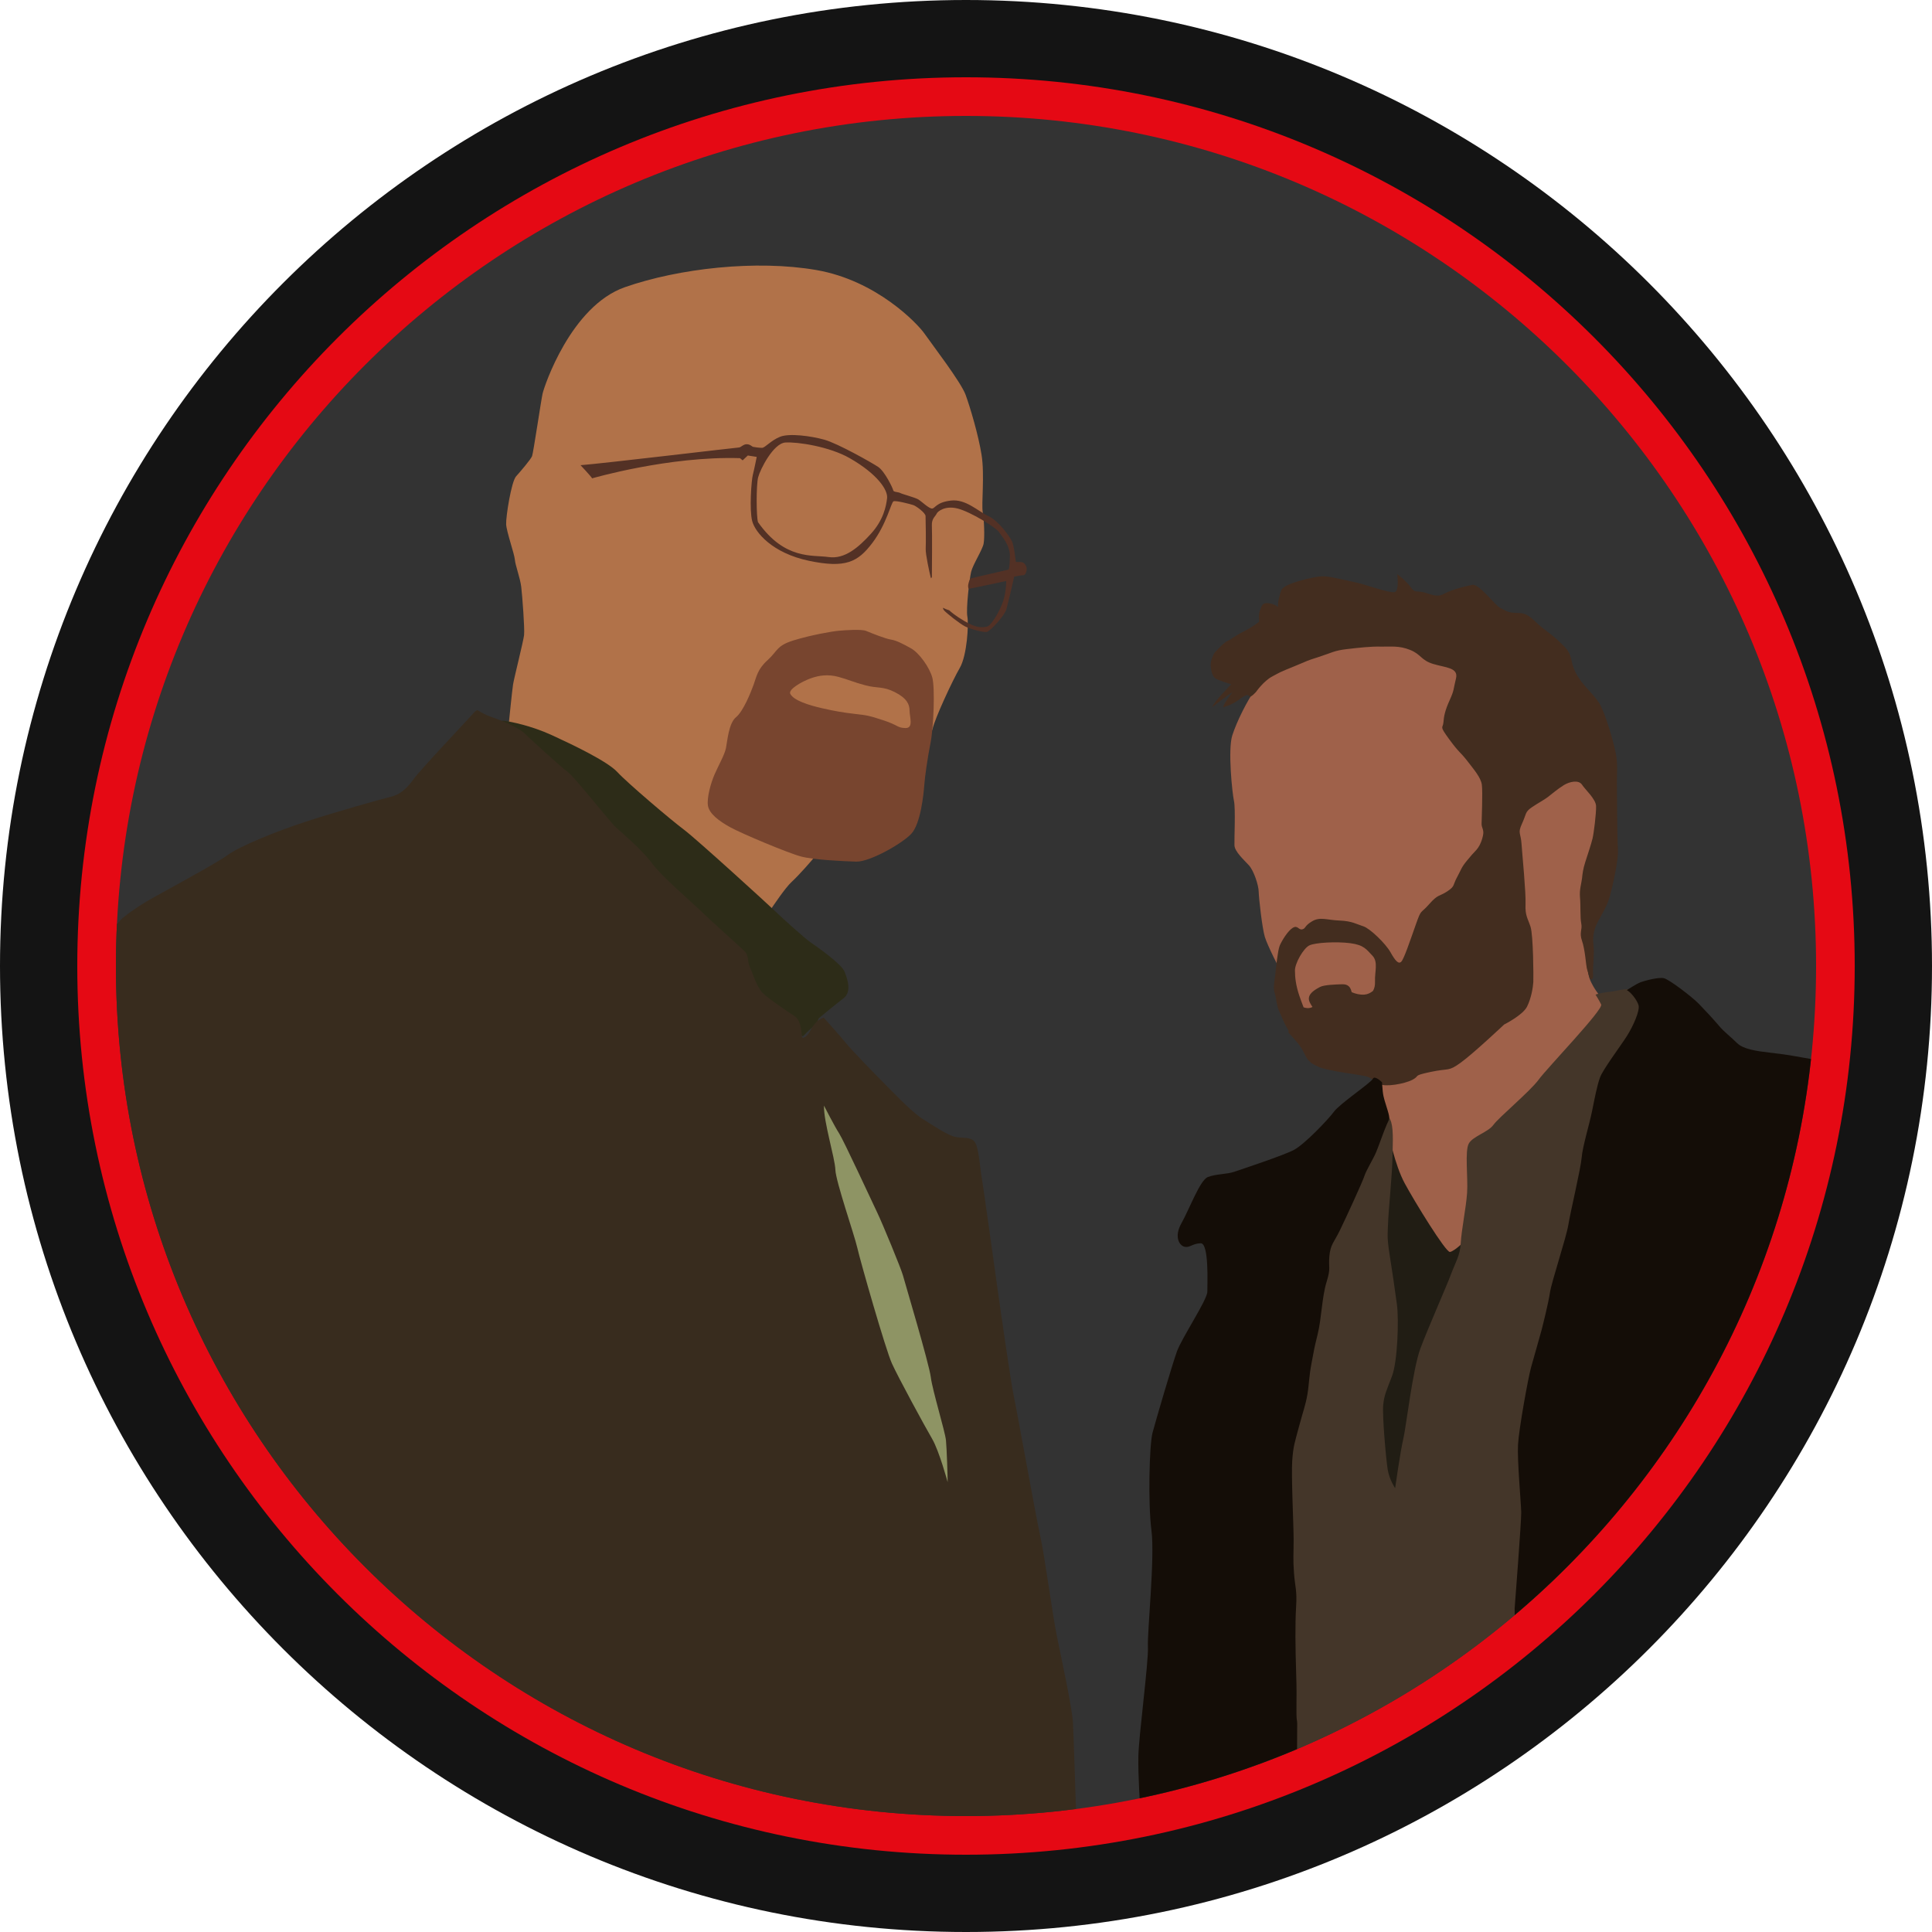 <?xml version="1.0" encoding="UTF-8" standalone="no"?><!DOCTYPE svg PUBLIC "-//W3C//DTD SVG 1.1//EN" "http://www.w3.org/Graphics/SVG/1.1/DTD/svg11.dtd"><svg width="100%" height="100%" viewBox="0 0 150 150" version="1.1" xmlns="http://www.w3.org/2000/svg" xmlns:xlink="http://www.w3.org/1999/xlink" xml:space="preserve" xmlns:serif="http://www.serif.com/" style="fill-rule:evenodd;clip-rule:evenodd;stroke-linejoin:round;stroke-miterlimit:2;"><path id="base" d="M150,75c0,-41.394 -33.606,-75 -75,-75c-41.394,0 -75,33.606 -75,75c0,41.394 33.606,75 75,75c41.394,0 75,-33.606 75,-75Z" style="fill:#141414;"/><path id="outline" d="M144,75c0,-38.082 -30.918,-69 -69,-69c-38.082,0 -69,30.918 -69,69c0,38.082 30.918,69 69,69c38.082,0 69,-30.918 69,-69Z" style="fill:#e50914;"/><path id="core" d="M141,75c0,-36.426 -29.574,-66 -66,-66c-36.426,0 -66,29.574 -66,66c0,36.426 29.574,66 66,66c36.426,0 66,-29.574 66,-66Z" style="fill:#333;"/><clipPath id="_clip1"><path d="M141,75c0,-36.426 -29.574,-66 -66,-66c-36.426,0 -66,29.574 -66,66c0,36.426 29.574,66 66,66c36.426,0 66,-29.574 66,-66Z"/></clipPath><g clip-path="url(#_clip1)"><g id="bb"><g id="jesse"><path d="M99.832,76.801l-0.464,-1.525c-0,-0 -0.958,-1.838 -1.168,-2.54c-0.21,-0.702 -0.468,-3.04 -0.476,-3.516c-0.008,-0.476 -0.366,-1.606 -0.759,-2.037c-0.393,-0.43 -1.104,-1.066 -1.123,-1.553c-0.019,-0.486 0.094,-2.863 -0.037,-3.443c-0.131,-0.58 -0.487,-3.986 -0.131,-5.09c0.355,-1.104 1.16,-2.704 1.796,-3.593c10.486,-14.647 33.489,0.496 25.862,18.451c0,0 -0.393,2.995 0.15,4.192c0.543,1.198 1.478,1.946 1.478,1.946l1.703,0.431l-13.191,20.912c-3.648,-2.726 -7.937,-4.338 -6.327,-15.985c-4.041,-0.715 -6.556,-2.499 -7.313,-6.65Z" style="fill:#9f614a;"/><path d="M99.433,45.956c-0.031,0.09 -0.052,0.148 0.041,-0.119l0.007,-0.017l0.002,-0.006c0.196,-0.438 1.624,-0.799 2.467,-0.972c0.858,-0.175 1.092,-0.097 2.125,0.117c1.033,0.215 0.78,0.176 1.325,0.293c0.546,0.117 2.515,0.819 2.885,0.721c0.371,-0.097 0.195,-1.403 0.195,-1.403c0.234,0.195 0.722,0.565 1.073,1.052c0.35,0.488 0.409,0.156 1.267,0.449c0.857,0.292 1.013,0.175 1.481,-0.059c0.468,-0.234 1.462,-0.507 2.008,-0.604c0.546,-0.098 1.793,1.637 2.203,1.813c0.409,0.175 0.507,0.37 1.364,0.37c0.858,0 1.17,0.604 1.872,1.15c0.701,0.546 0.916,0.663 1.657,1.404c0.74,0.74 0.448,1.091 0.916,2.047c0.468,0.955 1.267,1.54 1.793,2.319c0.527,0.78 1.287,3.49 1.384,4.269c0.098,0.78 0.039,1.014 0.039,1.911c0,0.896 0.02,4.366 0.078,5.243c0.059,0.878 -0.429,2.905 -0.624,3.646c-0.195,0.741 -0.662,1.462 -0.974,2.066c-0.312,0.604 -0.371,1.189 -0.293,1.793c0.078,0.605 -0.078,1.657 -0.039,2.203c0.039,0.546 -0.234,0.371 -0.234,0.371c0,-0 -0.194,-0.605 -0.253,-0.839c-0.058,-0.234 -0.136,-1.462 -0.37,-2.124c-0.234,-0.663 0.039,-0.858 -0.059,-1.345c-0.097,-0.488 -0.039,-1.365 -0.097,-2.008c-0.059,-0.644 0.117,-1.131 0.156,-1.501c0.039,-0.371 0.078,-0.722 0.253,-1.267c0.176,-0.546 0.468,-1.423 0.565,-1.833c0.098,-0.409 0.293,-1.969 0.273,-2.514c-0.019,-0.546 -0.838,-1.267 -1.091,-1.657c-0.254,-0.39 -0.956,-0.254 -1.423,0.039c-0.468,0.292 -0.897,0.662 -1.228,0.916c-0.332,0.253 -0.702,0.429 -1.248,0.799c-0.546,0.37 -0.409,0.507 -0.76,1.267c-0.351,0.76 -0.098,0.702 -0.039,1.56c0.058,0.857 0.351,3.801 0.312,4.698c-0.039,0.896 0.175,1.091 0.389,1.754c0.215,0.663 0.234,3.899 0.215,4.289c-0.02,0.389 -0.156,1.247 -0.487,1.91c-0.332,0.663 -1.774,1.384 -1.774,1.384c-0,-0 -2.379,2.242 -3.373,2.963c-0.994,0.721 -0.877,0.409 -2.339,0.721c-1.462,0.312 -0.78,0.273 -1.403,0.605c-0.624,0.331 -2.145,0.584 -2.554,0.331c-0.409,-0.254 -0.663,-0.468 -1.014,-0.585c-0.351,-0.117 -3.119,-0.429 -3.762,-0.76c-0.643,-0.332 -0.409,-0.176 -0.741,-0.487c-0.331,-0.312 -0.292,-0.78 -1.111,-1.657c-0.819,-0.878 -0.234,-0.332 -0.526,-0.8c-0.293,-0.468 -0.468,-0.994 -0.663,-1.403c-0.195,-0.41 -0.195,-0.936 -0.331,-1.365c-0.137,-0.429 -0.02,-0.877 0.039,-1.403c0.058,-0.527 0.195,-1.911 0.35,-2.281c0.156,-0.37 0.624,-1.15 1.014,-1.384c0.39,-0.234 0.448,0.195 0.741,0.117c0.292,-0.078 0.136,-0.254 0.76,-0.624c0.624,-0.37 1.131,-0.097 2.125,-0.058c0.994,0.039 1.345,0.292 1.852,0.448c0.507,0.156 1.735,1.345 2.105,2.008c0.37,0.663 0.624,0.955 0.838,0.741c0.215,-0.215 0.683,-1.618 1.131,-2.885c0.448,-1.268 0.331,-0.78 1.033,-1.579c0.702,-0.8 0.78,-0.585 1.404,-0.995c0.623,-0.409 0.428,-0.487 0.76,-1.091c0.331,-0.605 0.312,-0.741 0.78,-1.306c0.467,-0.566 0.312,-0.371 0.721,-0.819c0.409,-0.448 0.526,-1.17 0.526,-1.17c0.078,-0.39 -0.117,-0.565 -0.117,-0.838c0,-0.273 0.098,-2.495 0.02,-3.06c-0.078,-0.566 -0.624,-1.189 -1.15,-1.872c-0.527,-0.682 -0.585,-0.565 -1.384,-1.657c-0.8,-1.091 -0.488,-0.818 -0.449,-1.306c0.039,-0.487 0.117,-0.916 0.488,-1.735c0.37,-0.818 0.272,-0.818 0.487,-1.676c0.214,-0.858 -0.819,-0.838 -1.774,-1.131c-0.955,-0.292 -0.916,-0.74 -1.793,-1.091c-0.878,-0.351 -1.482,-0.234 -2.262,-0.254c-0.779,-0.019 -1.657,0.078 -2.651,0.195c-0.994,0.117 -1.13,0.273 -2.222,0.624c-1.092,0.351 -0.585,0.195 -1.832,0.702c-1.248,0.507 -1.073,0.448 -1.735,0.799c-0.663,0.351 -1.248,1.189 -1.248,1.189c0,0 -0.448,0.526 -0.546,0.331c-0.097,-0.195 -0.448,0.02 -0.857,0.332c-0.41,0.312 -1.151,0.546 -1.151,0.546c0,-0.273 0.702,-1.15 0.702,-1.15c-0.058,-0.039 -1.559,1.13 -1.559,1.13c0.117,-0.39 1.481,-1.774 1.481,-1.774c0,0 -1.072,-0.312 -1.267,-0.487c-0.195,-0.176 -0.292,-0.487 -0.331,-0.936c-0.039,-0.448 0.292,-1.013 0.292,-1.013c0,-0 0.76,-0.839 0.994,-0.917c0.234,-0.078 0.624,-0.429 1.267,-0.74c0.644,-0.312 1.209,-0.761 1.209,-0.761c-0,0 -0.059,-0.604 0.058,-0.857c0.117,-0.254 0.117,-0.644 0.644,-0.585c0.526,0.058 0.779,0.312 0.779,0.312c-0.084,-0.338 0.159,-1.084 0.225,-1.277l-0.032,0.09Zm7.166,30.977c0.102,-0.18 0.173,-0.401 0.157,-0.759c-0.031,-0.709 0.263,-1.496 -0.2,-1.974c-0.463,-0.479 -0.648,-0.834 -1.728,-0.972c-1.08,-0.139 -2.7,-0.047 -3.163,0.169c-0.463,0.216 -1.126,1.389 -1.126,1.944c-0,0.556 0.077,1.188 0.339,1.96c0.101,0.296 0.216,0.614 0.331,0.906c0.271,0.098 0.534,0.07 0.691,-0.029c-0.289,-0.446 -0.649,-0.926 0.598,-1.556c0.327,-0.166 1.219,-0.185 1.589,-0.201c0.367,-0.015 0.718,-0 0.86,0.613c0.287,0.119 0.614,0.211 0.981,0.187c0.254,-0.017 0.479,-0.131 0.671,-0.288Z" style="fill:#432d1f;"/><path d="M107.828,88.071c-0,-0 0.463,2.371 1.226,3.788c0.763,1.417 3.188,5.368 3.515,5.341c0.327,-0.027 1.363,-0.954 1.744,-1.58c0.382,-0.627 -5.205,23.109 -5.205,23.109c-4.572,-8.344 -9.061,-16.726 -1.28,-30.658Z" style="fill:#211d14;"/><path d="M123.879,77.225c-0,-0 0.299,-0.136 1.09,-0.218c0.79,-0.082 1.389,-0.409 2.343,-0.055c0.954,0.355 1.009,5.75 1.009,5.75l-7.931,49.271l-22.836,8.039l3.188,-44.719l6.431,-9.293c0,-0 0.655,0.49 0.845,1.144c0.191,0.654 0.109,1.963 0.082,3.053c-0.027,1.09 -0.3,3.869 -0.327,4.687c-0.027,0.817 -0.109,1.117 0.109,2.48c0.218,1.362 0.409,2.698 0.572,3.897c0.164,1.199 0.055,4.442 -0.381,5.586c-0.436,1.145 -0.6,1.444 -0.681,2.235c-0.082,0.79 0.218,4.251 0.354,5.041c0.136,0.79 0.572,1.417 0.572,1.417c0,0 0.409,-2.888 0.627,-3.788c0.218,-0.899 0.736,-5.45 1.335,-7.058c0.6,-1.608 2.017,-4.796 2.371,-5.75c0.354,-0.954 0.709,-1.444 0.763,-2.452c0.055,-1.009 0.409,-2.698 0.491,-3.87c0.081,-1.172 -0.191,-3.27 0.136,-3.843c0.327,-0.572 1.499,-0.872 1.907,-1.444c0.409,-0.572 2.862,-2.616 3.516,-3.515c0.654,-0.9 5.041,-5.451 4.851,-5.832c-0.191,-0.382 -0.355,-0.627 -0.436,-0.763Z" style="fill:#443629;"/><path d="M88.52,140.216c-0,-0 -0.165,-2.252 -0.138,-3.845c0.028,-1.593 0.797,-7.304 0.742,-8.513c-0.055,-1.208 0.549,-6.92 0.275,-9.034c-0.275,-2.115 -0.165,-6.646 0.082,-7.579c0.247,-0.934 1.51,-5.245 1.895,-6.316c0.384,-1.071 2.361,-4.009 2.361,-4.641c0,-0.631 0.138,-3.789 -0.522,-3.762c-0.659,0.027 -0.823,0.357 -1.235,0.275c-0.412,-0.083 -0.851,-0.769 -0.247,-1.84c0.604,-1.071 1.428,-3.323 2.032,-3.57c0.604,-0.247 1.51,-0.22 2.059,-0.412c0.549,-0.192 3.817,-1.263 4.641,-1.703c0.824,-0.439 2.636,-2.334 3.103,-2.965c0.467,-0.632 2.883,-2.252 3.021,-2.554c0.137,-0.302 0.714,0.275 0.714,0.275c-0,-0 -0,0.192 0.055,0.714c0.055,0.521 0.192,0.823 0.384,1.482c0.192,0.659 0.137,0.605 -0.082,1.099c-0.22,0.494 -0.604,1.62 -0.824,2.142c-0.22,0.521 -0.769,1.4 -0.906,1.84c-0.138,0.439 -1.428,3.24 -1.895,4.201c-0.467,0.961 -0.742,1.098 -0.824,2.032c-0.082,0.934 0.137,0.851 -0.22,2.005c-0.357,1.153 -0.384,2.801 -0.686,4.036c-0.302,1.236 -0.247,1.044 -0.467,2.197c-0.22,1.154 -0.192,1.648 -0.329,2.472c-0.138,0.823 -0.33,1.29 -0.66,2.526c-0.329,1.236 -0.439,1.483 -0.521,2.636c-0.083,1.154 0.11,5.025 0.11,6.151c-0,1.126 -0.055,1.428 0.027,2.554c0.082,1.126 0.247,1.318 0.165,2.636c-0.083,1.318 -0.055,3.241 -0,4.998c0.055,1.758 0.027,1.593 0.027,2.966c0,1.373 0.083,0.302 0.055,1.84c-0.027,1.537 0.028,2.636 0.028,2.636l-12.22,3.021Zm37.785,-63.342c-0,0 0.739,-0.487 1.069,-0.613c0.331,-0.126 1.4,-0.409 1.809,-0.315c0.409,0.095 2.171,1.432 2.722,1.998c0.55,0.566 1.132,1.196 1.557,1.699c0.425,0.503 0.912,0.849 1.4,1.337c0.487,0.488 1.557,0.629 2.485,0.739c0.928,0.11 1.416,0.173 2.014,0.283c0.597,0.11 2.155,0.378 2.155,0.378c-1.828,20.333 -8.09,36.556 -23.907,43.925l-0.012,-1.437c0,0 0.523,-6.747 0.511,-7.447c-0.012,-0.701 -0.32,-4.051 -0.249,-5.274c0.071,-1.224 0.784,-5.155 1.009,-5.975c0.226,-0.819 0.713,-2.494 0.82,-2.91c0.107,-0.415 0.523,-2.067 0.653,-2.922c0.131,-0.855 1.271,-4.276 1.426,-5.25c0.154,-0.974 0.962,-4.347 1.033,-5.214c0.071,-0.867 0.594,-2.554 0.808,-3.611c0.214,-1.057 0.392,-1.995 0.617,-2.613c0.226,-0.618 1.556,-2.388 2.067,-3.183c0.511,-0.796 1.033,-1.996 0.927,-2.412c-0.107,-0.415 -0.641,-1.071 -0.914,-1.183Z" style="fill:#140d07;"/></g><g id="walt"><path d="M39.325,56.803c-0,0 0.165,-0.579 0.193,-0.785c0.027,-0.207 0.234,-2.357 0.317,-2.881c0.083,-0.524 0.799,-3.336 0.854,-3.832c0.056,-0.496 -0.137,-3.032 -0.22,-3.735c-0.083,-0.703 -0.455,-1.654 -0.496,-2.123c-0.042,-0.468 -0.648,-2.164 -0.676,-2.743c-0.027,-0.579 0.4,-3.308 0.772,-3.721c0.372,-0.414 1.144,-1.323 1.241,-1.571c0.096,-0.249 0.689,-4.259 0.813,-4.838c0.124,-0.579 2.208,-6.816 6.398,-8.279c4.191,-1.463 10.206,-2.139 14.869,-1.328c4.664,0.811 7.84,4.145 8.403,4.956c0.564,0.811 2.817,3.74 3.177,4.731c0.36,0.992 0.991,3.109 1.239,4.664c0.248,1.554 -0.022,3.83 0.09,4.438c0.113,0.608 0.158,1.982 0.068,2.456c-0.09,0.473 -0.834,1.622 -0.969,2.185c-0.135,0.563 -0.405,2.884 -0.293,3.469c0.113,0.586 -0.022,3.019 -0.586,3.988c-0.563,0.969 -1.937,3.92 -2.117,4.753c-0.18,0.834 -8.899,9.553 -9.102,9.846c-0.203,0.292 -1.307,1.531 -1.825,2.005c-0.518,0.473 -1.442,1.869 -1.734,2.297c-0.293,0.429 -0.586,0.564 -0.586,0.564l-19.83,-14.516Z" style="fill:#b17249;"/><path d="M67.253,48.987c0.485,0.202 1.507,0.609 1.919,0.67c0.411,0.061 0.944,0.335 1.568,0.685c0.625,0.351 1.432,1.478 1.645,2.269c0.213,0.792 0.107,3.823 -0.137,5.056c-0.244,1.234 -0.442,2.65 -0.487,3.29c-0.046,0.64 -0.275,3.015 -1.021,3.792c-0.746,0.777 -3.228,2.178 -4.264,2.147c-1.035,-0.03 -3.289,-0.137 -4.279,-0.396c-0.99,-0.259 -4.615,-1.782 -5.498,-2.269c-0.883,-0.487 -1.645,-1.066 -1.736,-1.69c-0.091,-0.625 0.228,-1.752 0.518,-2.422c0.289,-0.67 0.776,-1.507 0.883,-2.04c0.107,-0.533 0.213,-1.934 0.777,-2.391c0.563,-0.457 1.142,-1.904 1.37,-2.528c0.229,-0.625 0.29,-1.188 1.082,-1.904c0.791,-0.716 0.685,-1.127 2.025,-1.538c1.34,-0.411 2.97,-0.701 3.503,-0.746c0.533,-0.046 1.766,-0.137 2.132,0.015Zm-5.894,4.888c-0.185,-0.349 0.899,-0.959 1.569,-1.203c0.67,-0.243 1.37,-0.335 2.162,-0.121c0.792,0.213 1.112,0.395 2.087,0.654c0.974,0.259 1.37,0.061 2.299,0.533c0.929,0.472 1.142,0.945 1.142,1.432c0,0.487 0.335,1.371 -0.319,1.355c-0.655,-0.015 -0.533,-0.213 -1.691,-0.594c-1.157,-0.38 -1.294,-0.396 -2.223,-0.502c-0.929,-0.107 -1.554,-0.213 -2.559,-0.442c-1.005,-0.228 -2.193,-0.594 -2.467,-1.112Z" style="fill:#78452f;"/><path d="M36.732,56.936c-0,-0 1.866,-1.041 2.394,-0.975c0.529,0.066 2.114,0.38 3.7,1.107c1.585,0.726 4.327,2.031 5.103,2.873c0.776,0.843 4.178,3.733 5.153,4.459c0.974,0.727 6.589,5.847 7.151,6.392c0.561,0.545 2.312,2.114 2.708,2.378c0.396,0.264 2.362,1.651 2.609,2.229c0.248,0.578 0.595,1.602 -0.049,2.098c-0.644,0.495 -1.751,1.404 -1.899,1.536c-0.149,0.132 -0.083,0.413 -0.413,0.644c-0.331,0.231 -0.859,0.793 -0.859,0.793l-25.598,-23.534Z" style="fill:#2d2c18;"/><path d="M37.086,55.141c0.315,0.201 0.659,0.383 1.009,0.503c1.298,0.445 2.308,0.973 2.62,1.286c0.312,0.312 2.92,2.703 3.377,3.016c0.456,0.312 3.328,3.941 3.749,4.314c0.421,0.372 2.052,1.765 2.775,2.759c0.723,0.995 2.952,2.893 3.856,3.766c0.904,0.874 3.013,2.742 3.344,3.073c0.332,0.332 0.211,0.784 0.362,1.115c0.151,0.331 0.572,1.657 1.024,2.109c0.452,0.452 1.928,1.446 2.44,1.777c0.513,0.332 0.543,0.934 0.633,1.687c0,0 0.165,0.124 0.46,-0.25c0.294,-0.374 0.442,-0.997 1.167,-1.269c0.015,-0.006 0.032,-0.013 0.05,-0.021c0.197,0.22 1.336,1.495 1.753,2.01c0.456,0.565 2.324,2.477 2.846,2.998c0.521,0.521 2.172,2.281 3.063,2.846c0.89,0.565 1.955,1.282 2.563,1.412c0.608,0.13 1.173,-0.043 1.499,0.391c0.326,0.434 0.413,2.02 0.543,2.759c0.13,0.739 1.086,7.625 1.238,8.711c0.152,1.086 1.021,7.191 1.26,8.299c0.239,1.108 1.717,9.363 2.042,10.797c0.326,1.433 0.957,6.148 1.304,7.842c0.348,1.695 1.173,5.518 1.239,6.648c0.065,1.129 0.217,6.495 0.26,7.342c0.044,0.848 -0.565,1.412 -0.565,1.412c-45.613,4.753 -71.197,-18.36 -78.25,-67.257c0,-0 4.302,-3.346 4.497,-3.65c0.196,-0.304 1.347,-1.108 2.151,-1.586c0.803,-0.478 5.431,-2.954 6.3,-3.606c0.869,-0.652 3.736,-1.825 5.995,-2.563c2.26,-0.739 5.866,-1.76 6.605,-1.934c0.738,-0.173 1.26,-0.608 1.803,-1.368c0.543,-0.761 4.301,-4.714 4.67,-5.149c0.136,-0.16 0.231,-0.217 0.318,-0.219Z" style="fill:#382c1e;"/><path d="M72.287,44.904c-0.016,-0.038 -0.029,-0.076 -0.038,-0.112c-0.073,-0.304 -0.401,-1.762 -0.377,-2.187c0.025,-0.425 0,-2.284 -0.012,-2.539c-0.012,-0.255 -0.729,-0.777 -0.947,-0.85c-0.219,-0.073 -1.361,-0.377 -1.543,-0.292c-0.182,0.085 -0.535,1.774 -1.652,3.244c-1.118,1.47 -2.066,1.968 -4.908,1.373c-2.843,-0.596 -4.179,-2.199 -4.41,-3.086c-0.231,-0.887 -0.061,-3.158 0.049,-3.584c0.109,-0.425 0.303,-1.397 0.303,-1.397l-0.692,-0.109l-0.401,0.377l-0.207,-0.171c-5.517,-0.17 -11.48,1.568 -11.48,1.568c-0.085,-0.158 -0.899,-1.021 -0.899,-1.021c1.868,-0.146 12.114,-1.373 12.284,-1.373c0.17,0 0.352,-0.267 0.632,-0.255c0.279,0.012 0.376,0.183 0.498,0.207c0.121,0.024 0.449,0.073 0.68,0.073c0.231,-0 0.693,-0.583 1.409,-0.863c0.717,-0.279 2.381,-0.061 3.426,0.231c1.045,0.292 3.669,1.774 4.179,2.114c0.51,0.34 1.142,1.652 1.166,1.81c0.024,0.158 0.377,0.121 0.559,0.219c0.182,0.097 1.142,0.34 1.397,0.498c0.255,0.158 0.814,0.704 1.057,0.704c0.243,0 0.316,-0.486 1.47,-0.619c1.154,-0.134 2.077,0.814 2.903,1.202c0.826,0.389 1.665,1.604 1.835,1.956c0.17,0.352 0.303,1.604 0.303,1.604c0,-0 0.122,0.012 0.389,0.012c0.267,-0 0.413,0.267 0.448,0.461c0.035,0.195 -0.085,0.559 -0.243,0.559c-0.158,0 -0.729,0.11 -0.729,0.11c-0.012,0.121 -0.462,2.053 -0.607,2.551c-0.146,0.498 -1.264,1.713 -1.531,1.749c-0.267,0.036 -1.251,-0.219 -1.677,-0.437c-0.425,-0.219 -1.397,-0.996 -1.603,-1.215c-0.061,-0.065 -0.093,-0.132 -0.109,-0.202c0.003,-0.008 0.007,-0.015 0.01,-0.023c0.149,0.078 0.311,0.144 0.484,0.196c0.124,0.122 0.458,0.412 1.184,0.839c0.981,0.576 1.36,0.49 1.725,0.429c0.364,-0.061 1.057,-1.3 1.287,-2.029c0.231,-0.729 0.219,-1.518 0.219,-1.518c0,-0 -2.899,0.629 -2.912,0.605c-0.048,-0.089 -0.051,-0.213 -0.028,-0.35c0.037,-0.219 0.158,-0.45 0.158,-0.45l2.976,-0.692c0,-0 0.086,-0.158 0.098,-1.02c0.012,-0.863 -0.62,-1.555 -0.863,-1.908c-0.243,-0.352 -2.199,-1.555 -3.195,-1.81c-0.996,-0.255 -1.579,0.243 -1.64,0.413c-0.061,0.17 -0.393,0.345 -0.362,0.921c0.03,0.541 0.004,3.621 0.001,3.994c-0.021,0.031 -0.043,0.062 -0.064,0.093Zm-13.436,-4.364c-0.133,-0.413 -0.146,-2.879 0.012,-3.486c0.158,-0.608 1.179,-2.637 2.114,-2.697c0.936,-0.061 3.418,0.313 4.993,1.214c2.187,1.252 2.976,2.491 2.903,3.11c-0.072,0.62 -0.279,1.689 -1.251,2.758c-0.972,1.069 -2.041,1.992 -3.292,1.81c-1.251,-0.182 -3.401,0.243 -5.479,-2.709Z" style="fill:#533125;"/><path d="M63.973,85.839c-0,-0 0.819,1.606 1.18,2.163c0.36,0.557 2.523,5.244 2.949,6.129c0.426,0.885 1.869,4.392 2,4.883c0.131,0.492 2.032,6.85 2.163,7.899c0.131,1.049 1.114,4.228 1.18,4.916c0.065,0.688 0.131,2.819 0.131,3.245c-0,-0 -0.656,-2.425 -1.213,-3.376c-0.557,-0.95 -2.622,-4.752 -3.113,-5.834c-0.492,-1.081 -2.459,-7.964 -2.688,-8.98c-0.229,-1.016 -1.672,-5.146 -1.704,-6.064c-0.033,-0.917 -0.918,-3.736 -0.885,-4.981Z" style="fill:#8e9464;"/></g></g></g></svg>